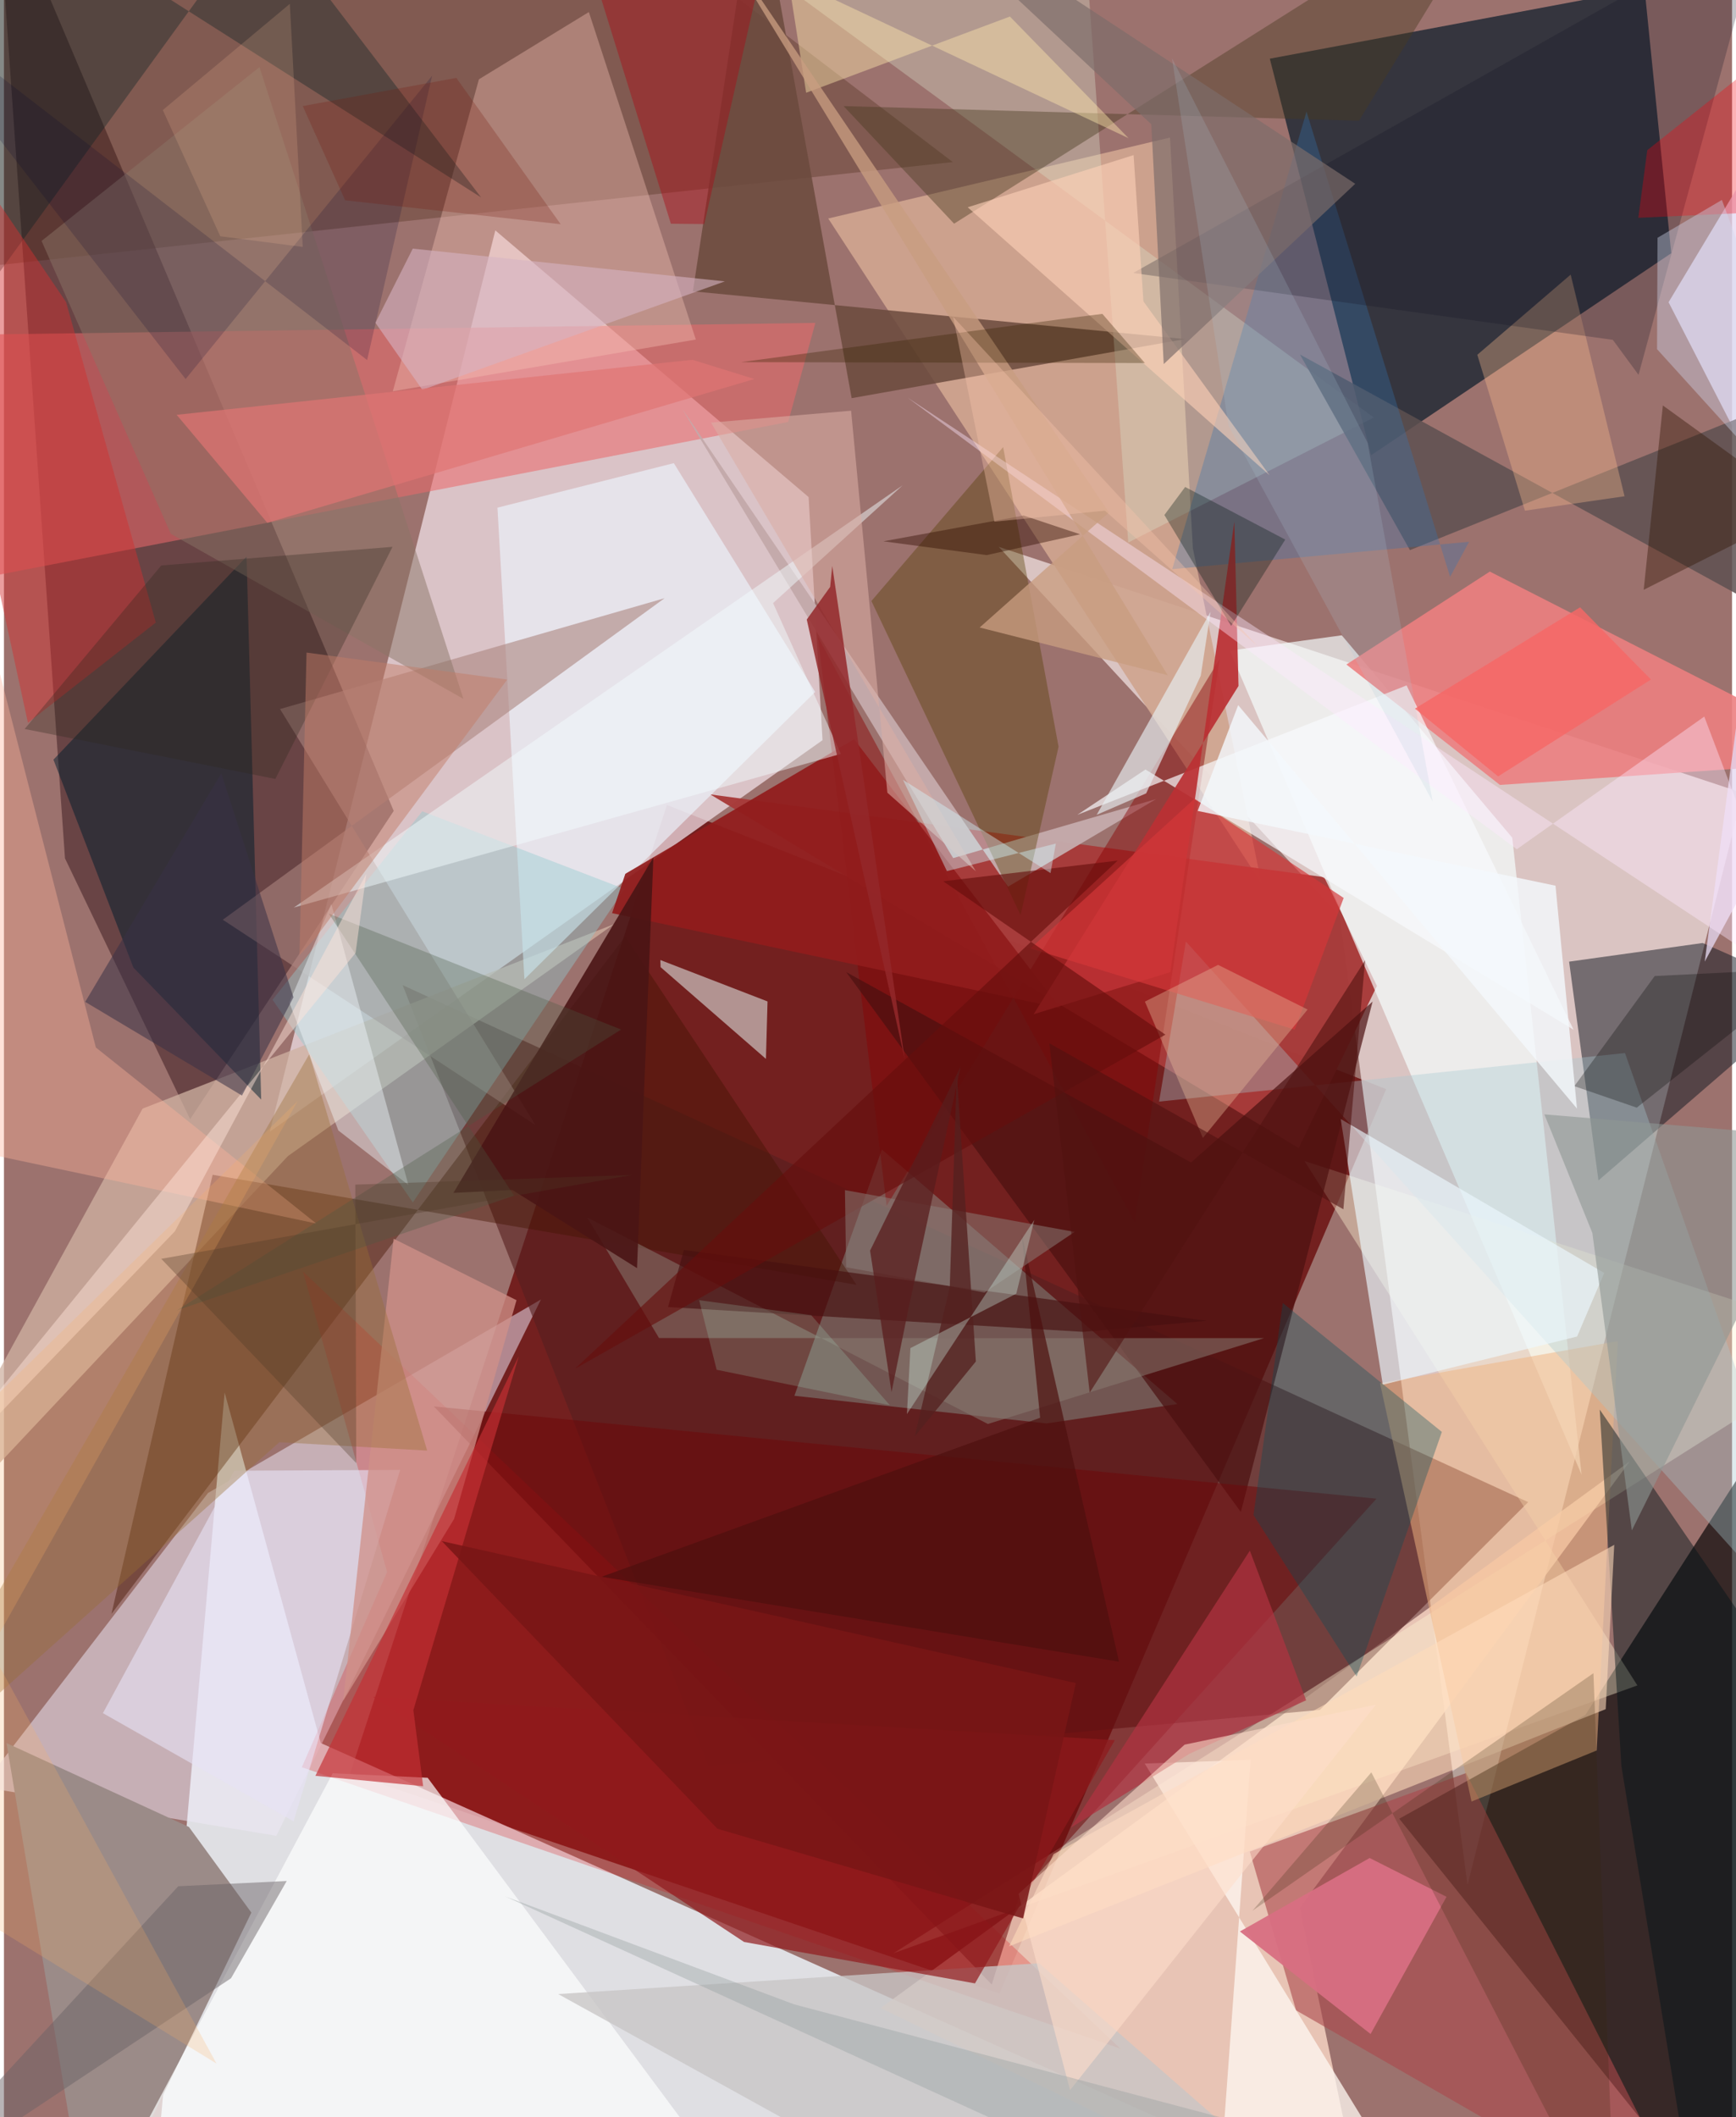 <svg xmlns="http://www.w3.org/2000/svg" width="228" height="278" viewBox="0 0 836 1024"><path fill="#9c726e" d="M0 0h836v1024H0z"/><path fill="#640202" fill-opacity=".725" d="M320.724 389.353l-153.246 468.35 314.12 106.517 187.098-437.43z"/><path fill="#eef8fe" fill-opacity=".808" d="M72.946 1059.012l508.997-24.104-428.665-191.854-46.514-169.52z"/><path fill="#ecdddb" fill-opacity=".769" d="M841.168 383.535L708.018 911.7l-61.787-468.672-164.987-178.535z"/><path fill="#efdde4" fill-opacity=".749" d="M237.702 111.43l151.566 128.985 6.73 117.582L128.6 547.367z"/><path fill="#fddcc9" fill-opacity=".776" d="M660.623 1086L424.11 971.228l362.494-264.49-159.742 215.998z"/><path fill="#010101" fill-opacity=".647" d="M765.032 829.465L898 622.95 840.967 1086 675.003 879.65z"/><path fill="#0e1d2b" fill-opacity=".722" d="M612.386 28.388l49.002 191.804 145.208-97.715L793.67-5.571z"/><path fill="#200009" fill-opacity=".404" d="M-3.688-62l192.25 454.208-98.495 149.1-60.545-126.155z"/><path fill="#ede7f7" fill-opacity=".518" d="M131.754 887.916L-10.7 864.252 98.714 722.11l161.076-93.6z"/><path fill="#57201f" fill-opacity=".616" d="M192.876 476.474L737.371 726.51 636.628 827.016l-295.815 27.109z"/><path fill="#cfa58f" fill-opacity=".929" d="M608.324 427.22l-33.17-162.056-11.05-198.629-165.34 39.147z"/><path fill="#121822" fill-opacity=".51" d="M757.177 465.114l14.195 105.82 105.063-90.799-54.645-24.04z"/><path fill="#a83b3a" fill-opacity=".969" d="M638.71 424.262l25.493 52.603-37.848 78.437-284.662-171.075z"/><path fill="#ea696b" fill-opacity=".557" d="M-62 162.533l454.544-6.359-13.176 47.926-439.076 84.946z"/><path fill="#f5feff" fill-opacity=".675" d="M647.2 307.27l82.48 97.9 33.53 308.095-170.16-398.579z"/><path fill="#cfb2a2" fill-opacity=".753" d="M-62 771.43L67.07 536.199l227.977-89.17-157.675 112.135z"/><path fill="#fff5d3" fill-opacity=".392" d="M629.16 561.554l161.035 253.625-359.879 129.538L898 648.66z"/><path fill="#9b8b88" d="M89.492 883.649L1.237 843.062 41.777 1086l77.914-160.943z"/><path fill="#92b8ad" fill-opacity=".361" d="M567.663 679.095l-63.293 9.374-121.98-13.38 42.34-119.117z"/><path fill="#3a1700" fill-opacity=".267" d="M-62-62v196.62l521.025-56.229L274.85-62z"/><path fill="#ec7f80" fill-opacity=".898" d="M723.715 379.645L898 367.68l-179.182-91.232-69.376 44.955z"/><path fill="#eef6ff" fill-opacity=".627" d="M392.435 334.667L324.063 224l-85.328 21.538 13.055 228.08z"/><path fill="#451300" fill-opacity=".431" d="M300.522 452.94l111.936 168.497-311.511-53.24L52.005 780.58z"/><path fill="#e4d8f0" fill-opacity=".769" d="M898 326.54l-92.708-180.362 77.492-128.983-60.005 447.916z"/><path fill="#6b4a3e" fill-opacity=".851" d="M410.083 192.576L364.058-62l-30.767 202.903L571.334 164z"/><path fill="#001d2c" fill-opacity=".502" d="M117.378 269.207l7.06 262.611-61.837-63.86-38.655-100.532z"/><path fill="#aa474b" fill-opacity=".604" d="M625.09 972.335L822.726 1086 707.3 857.577l-104.592 37.977z"/><path fill="#f7c4b8" fill-opacity=".373" d="M188.113 189.264l41.663-150.912L282.96 5.834l51.75 158.383z"/><path fill="#da0d12" fill-opacity=".247" d="M144.112 854.761l395.932 136.065-395.42-375.882 40.722 145.333z"/><path fill="#dbe3cb" fill-opacity=".349" d="M543.905 262.403l118.767-60.48L302.454-62h218.16z"/><path fill="#efb381" fill-opacity=".518" d="M665.689 669.009l115.025-20.364-10.184 197.993-60.56 24.706z"/><path fill="#5e5051" fill-opacity=".847" d="M898 320.04L626.987 171.48l53.178 94.593L898 178.602z"/><path fill="#fdffff" fill-opacity=".694" d="M204.976 859.842L372.996 1086H37.36l121.683-228.342z"/><path fill="#ab847f" fill-opacity=".592" d="M257.167 544.197l-151.3-99.35 213.711-155.51-186.017 53.604z"/><path fill="#c3a9aa" fill-opacity=".976" d="M557.388 386.488l-71.633 42.36-157.608-231.033L459.204 415.04z"/><path fill="#880004" fill-opacity=".451" d="M588.15 318.697l-41.157 272.215-153.23-282.902 33.242 275.204z"/><path fill="#e8f2f1" fill-opacity=".545" d="M369.4 484.357l-51.854-20.025.12 3.445 50.96 44.375z"/><path fill="#a7c9d1" fill-opacity=".361" d="M571.785 455.386l-12.967 77.412 225.38-23.473 105.013 298.774z"/><path fill="#4b1110" fill-opacity=".698" d="M574.28 562.25l87.838-77.838-63.745 246.893-190.896-261.133z"/><path fill="#031519" fill-opacity=".467" d="M782.468 854.151l-10.482-172.389 117.22 170.961L820.433 1086z"/><path fill="#ecf8ff" fill-opacity=".639" d="M774.152 615.686l-13.115 30.735-94.007 23.323-20.355-128.52z"/><path fill="#6e080b" fill-opacity=".533" d="M207.952 680.234l269.91 279.604 13.579-43.612 172.564-191.373z"/><path fill="#553e00" fill-opacity=".384" d="M419.643 290.691l63.736-74.43 26.813 144.901-18.376 81.426z"/><path fill="#fdf7f0" fill-opacity=".765" d="M659.73 1028.703L551.858 852.964l51.235-1.807L586.006 1086z"/><path fill="#c8c6c5" fill-opacity=".784" d="M500.749 949.55l-232.626 14.907 159.527 88.159L656.882 1086z"/><path fill="#493a1f" fill-opacity=".42" d="M406.187 51.31l53.461 56.88L729.225-62 655.518 58.405z"/><path fill="#3375b3" fill-opacity=".322" d="M630.134 53.997l69.465 225.026 9.213-16.988L565.17 275.28z"/><path fill="#e7e2f5" fill-opacity=".612" d="M47.876 828.596l63.527-117.257 80.252-.39-51.543 169.97z"/><path fill="#d86f82" fill-opacity=".949" d="M661.134 983.779l-63.224-49.594 62.774-35.53 37.185 18.756z"/><path fill="#92cbce" fill-opacity=".412" d="M197.81 581.543l102.401-151.561-97.86-37.588-72.423 91.15z"/><path fill="#f9fafe" fill-opacity=".682" d="M678.554 331.505l-159.268 62.587 32.939-21.904L759.35 498.067z"/><path fill="#011f21" fill-opacity=".341" d="M230.825 95.482L-16.575-62-62 214.084 124.867-43.363z"/><path fill="#911c1d" fill-opacity=".925" d="M294.198 441.658l216.748 45.926-99.68-130.017-110.657 65.064z"/><path fill="#bb3033" fill-opacity=".918" d="M564.28 470.173l-66.157 20.384 99.118-158.774-2.022-79.492z"/><path fill="#014d5a" fill-opacity=".325" d="M654.391 810.864l-49.896-78.097 14.17-102.548 76.96 62.353z"/><path fill="#d22f30" fill-opacity=".467" d="M-62 10.283l73.601 339.315 61.86-48.495-43.406-154.979z"/><path fill="#cf9189" fill-opacity=".761" d="M164.116 822.603l53.658-87.949 30.185-105.797-59.455-29.732z"/><path fill="#ffb39c" fill-opacity=".38" d="M44.463 506.628l-56.009-218.125-47.722 258.688 210.343 44.581z"/><path fill="#887c72" fill-opacity=".522" d="M316.896 647.17l-34.695-58.318 193.784 99.876 133.577-41.512z"/><path fill="#ffdcbc" fill-opacity=".588" d="M486.265 941.36l288.613-114.694 4.138-79.49-271.242 149.581z"/><path fill="#ffbf90" fill-opacity=".341" d="M757.931 132.823l-45.169 38.782 23.037 75.39 48.2-6.973z"/><path fill="#8a7366" fill-opacity=".494" d="M123.609 32.465L18.191 116.537l62.52 141.66 141.58 79.843z"/><path fill="#141627" fill-opacity=".255" d="M778.336 164.379l12.423 16.901L850.99-39.688 546.275 132.03z"/><path fill="#4a1515" fill-opacity=".894" d="M306.26 613.356l7.918-198.677-96.735 162.274 28.506-1.412z"/><path fill="#f2fcfe" fill-opacity=".471" d="M434.783 234.71l-62.707 56.977 32.8 72.948-264.664 74.333z"/><path fill="#ffe8ff" fill-opacity=".404" d="M731.883 410.75l90.68-64.161 50.649 133.533-436.07-287.813z"/><path fill="#461010" fill-opacity=".655" d="M581.853 638.825l-59.787 5.347-200.81-11.997 7.673-27.619z"/><path fill="#986d34" fill-opacity=".376" d="M-62 872.489l209.72-362.626 57.018 191.736-71.529-4.056z"/><path fill="#90191c" fill-opacity=".694" d="M537.416 841.656l-358.872-20.974L358.06 939.27l111.7 20.02z"/><path fill="#ffd1b9" fill-opacity=".592" d="M546.488 75.02l4.755 70.756 61.04 84.094-146.05-129.619z"/><path fill="#daada4" fill-opacity=".573" d="M470.176 421.423l-42.805-38.02-17.548-184.762-67.79 5.756z"/><path fill="#d53739" fill-opacity=".678" d="M648.113 434.312l-23.647 63.693-127.88-39.306 79.402-72.412z"/><path fill="#8e9694" fill-opacity=".592" d="M745.206 538.98l136.444 11.377-94.127 189.85-19.1-143.872z"/><path fill="#ffe9ad" fill-opacity=".435" d="M388.078 44.867l-8.704-55.617 164.651 77.572-57.381-58.826z"/><path fill="#b03240" fill-opacity=".718" d="M573.37 848.322l-57.26 35.668 86.621-133.987 27.224 72.362z"/><path fill="#ab0b15" fill-opacity=".427" d="M377.289-62H269.903l52.73 170.207 16.18.163z"/><path fill="#e8eff2" fill-opacity=".647" d="M578.981 326.82l4.751-30.912-55.096 98.182 23.928-10.36z"/><path fill="#6a6165" fill-opacity=".475" d="M84.315 912.304l52.472-2.524-26.934 47.024L-62 1070.993z"/><path fill="#c89d80" fill-opacity=".773" d="M472.016 303.499l90.992 23.075L340.662-38.032l193.927 285.89z"/><path fill="#d7b4c3" fill-opacity=".592" d="M202.405 188.555l-22.71-32.446 18.084-35.858 150.972 15.847z"/><path fill="#f4faff" fill-opacity=".42" d="M195.652 573.127l-33.895-26.37-23.7-61.881 20.309-47.65z"/><path fill="#c52f34" fill-opacity=".667" d="M198.058 827.137l51.021-171.252-98.423 203.021 52.14 5.027z"/><path fill="#7d6c69" fill-opacity=".675" d="M561.06 176.09l-6.004-115.97L424.483-62 653.707 88.898z"/><path fill="#e7ba9a" fill-opacity=".384" d="M579.998 550.386l-28.046-65.95 35.409-17.756 43.31 21.587z"/><path fill="#485b42" fill-opacity=".306" d="M298.562 497.94l-141.435-56.07 89.688 136.425L83.659 633.77z"/><path fill="#070708" fill-opacity=".29" d="M798.593 472.074l-38.876 53.263 30.183 10.398 85.143-67.45z"/><path fill="#011710" fill-opacity=".325" d="M561.381 249.09l10.054-13.556 48.424 25.437-26.182 41.764z"/><path fill="#35270a" fill-opacity=".224" d="M779.615 1086l-10.673-276.737-164.96 114.894 57.518-66.925z"/><path fill="#2d271e" fill-opacity=".314" d="M10.013 352.577l66.097-79.08 111.875-9.014-56.694 112.275z"/><path fill="#660d0c" fill-opacity=".624" d="M538.766 416.251l-84.37 9.99 107.482 74.184-285.58 161.563z"/><path fill="#4d0f0e" fill-opacity=".69" d="M289.08 762.633l250.345 41.063-47.093-206.821 8.944 88.835z"/><path fill="#030432" fill-opacity=".176" d="M-62-9.643l237.688 183.777 31.45-137.499L87.878 183.34z"/><path fill="#ffe3d9" fill-opacity=".475" d="M175.292 422.687L82.695 595.543-62 745.876 170.102 460.92z"/><path fill="#8b7e7a" fill-opacity=".506" d="M517.95 595.835l-43.576 29.322-66.956-12.245-.576-37.3z"/><path fill="#e07573" fill-opacity=".686" d="M127.4 252.873L83.548 200.63l249.526-26.613 29.949 9.306z"/><path fill="#301200" fill-opacity=".392" d="M802.534 196.112l-9.274 89.147L898 232.48v32.683z"/><path fill="#f3f8fc" fill-opacity=".812" d="M750.59 428.372l-173.107-36.165 19.597-51.15 163.903 195.121z"/><path fill="#93272a" fill-opacity=".843" d="M399.685 283.874l-11.312 15.767 47.434 212.802-35.1-238.704z"/><path fill="#382300" fill-opacity=".329" d="M531.384 151.813l-20.14 2.552L356.5 175.159l195.45.429z"/><path fill="#f8010e" fill-opacity=".31" d="M898 100.436l-107.337 4.91 4.328-32.711L898-9.297z"/><path fill="#ffdecb" fill-opacity=".576" d="M490.813 915.967l80.366-72.147 92.52-19.315-147.955 186.437z"/><path fill="#fdaf65" fill-opacity=".224" d="M-62 896.768l204.113-364.264-191.5 187.114 152.243 278.49z"/><path fill="#591d1d" fill-opacity=".749" d="M462.835 515.838l-43.82 89.035 10.367 68.428 8.102-39.855z"/><path fill="#54201f" fill-opacity=".784" d="M457.554 622.555l-16.942 72.158 29.568-36.21-9.227-139.005z"/><path fill="#d2daf1" fill-opacity=".392" d="M898 277.243L831.09 96.704l-31.147 18.302-.218 53.89z"/><path fill="#acc8d7" fill-opacity=".192" d="M592.427 205.945l98.747 181.79-31.474-173.55-94.67-186.106z"/><path fill="#929e9f" fill-opacity=".369" d="M612.226 1086l57.948-40.317-287.864-76.242-139.806-52.204z"/><path fill="#c27c67" fill-opacity=".486" d="M150.863 453.447l-7.887 8.607 3.4-146.427 97.08 13.066z"/><path fill="#791516" fill-opacity=".855" d="M211.814 745.39l306.744 68.648-25.528 113.846-147.87-43.393z"/><path fill="#f66766" fill-opacity=".824" d="M682.6 342.732l40.243 32.777 73.928-46.837-34.29-34.938z"/><path fill="#310c01" fill-opacity=".42" d="M493.29 249.345l27.305 9.072-45.178 10.065-49.957-6.67z"/><path fill="#4f3926" fill-opacity=".325" d="M303.737 568.305L76.106 608.844l94.33 98.821-.464-134.705z"/><path fill="#393145" fill-opacity=".537" d="M115.152 529.878L39.307 484.57l65.838-110.545 34.917 108.309z"/><path fill="#f8c5ac" fill-opacity=".369" d="M532.588 246.985l73.774 65.449L459.17 153.219l19.987 99.102z"/><path fill="#511110" fill-opacity=".588" d="M658.476 464.453l-133.234 209.13-19.526-169 142.26 80.295z"/><path fill="#b4ffde" fill-opacity=".176" d="M344.783 662.508l-8.46-33.639 54.21 7.243 38.029 43.546z"/><path fill="#fec6a1" fill-opacity=".173" d="M76.849 53.23l61.452-51.374 6.243 117.582-39.892-5.173z"/><path fill="#d5fbef" fill-opacity=".325" d="M498.469 590.01l-61.637 93.942 1.683-31.916 51.232-26.334z"/><path fill="#741a0d" fill-opacity=".251" d="M165.045 96.883l104.28 11.569-50.483-70.783-74.302 13.627z"/><path fill="#d4f9ff" fill-opacity=".412" d="M506.294 422.288l-71.38-45.125 21.269 44.163 52.702-13.331z"/></svg>